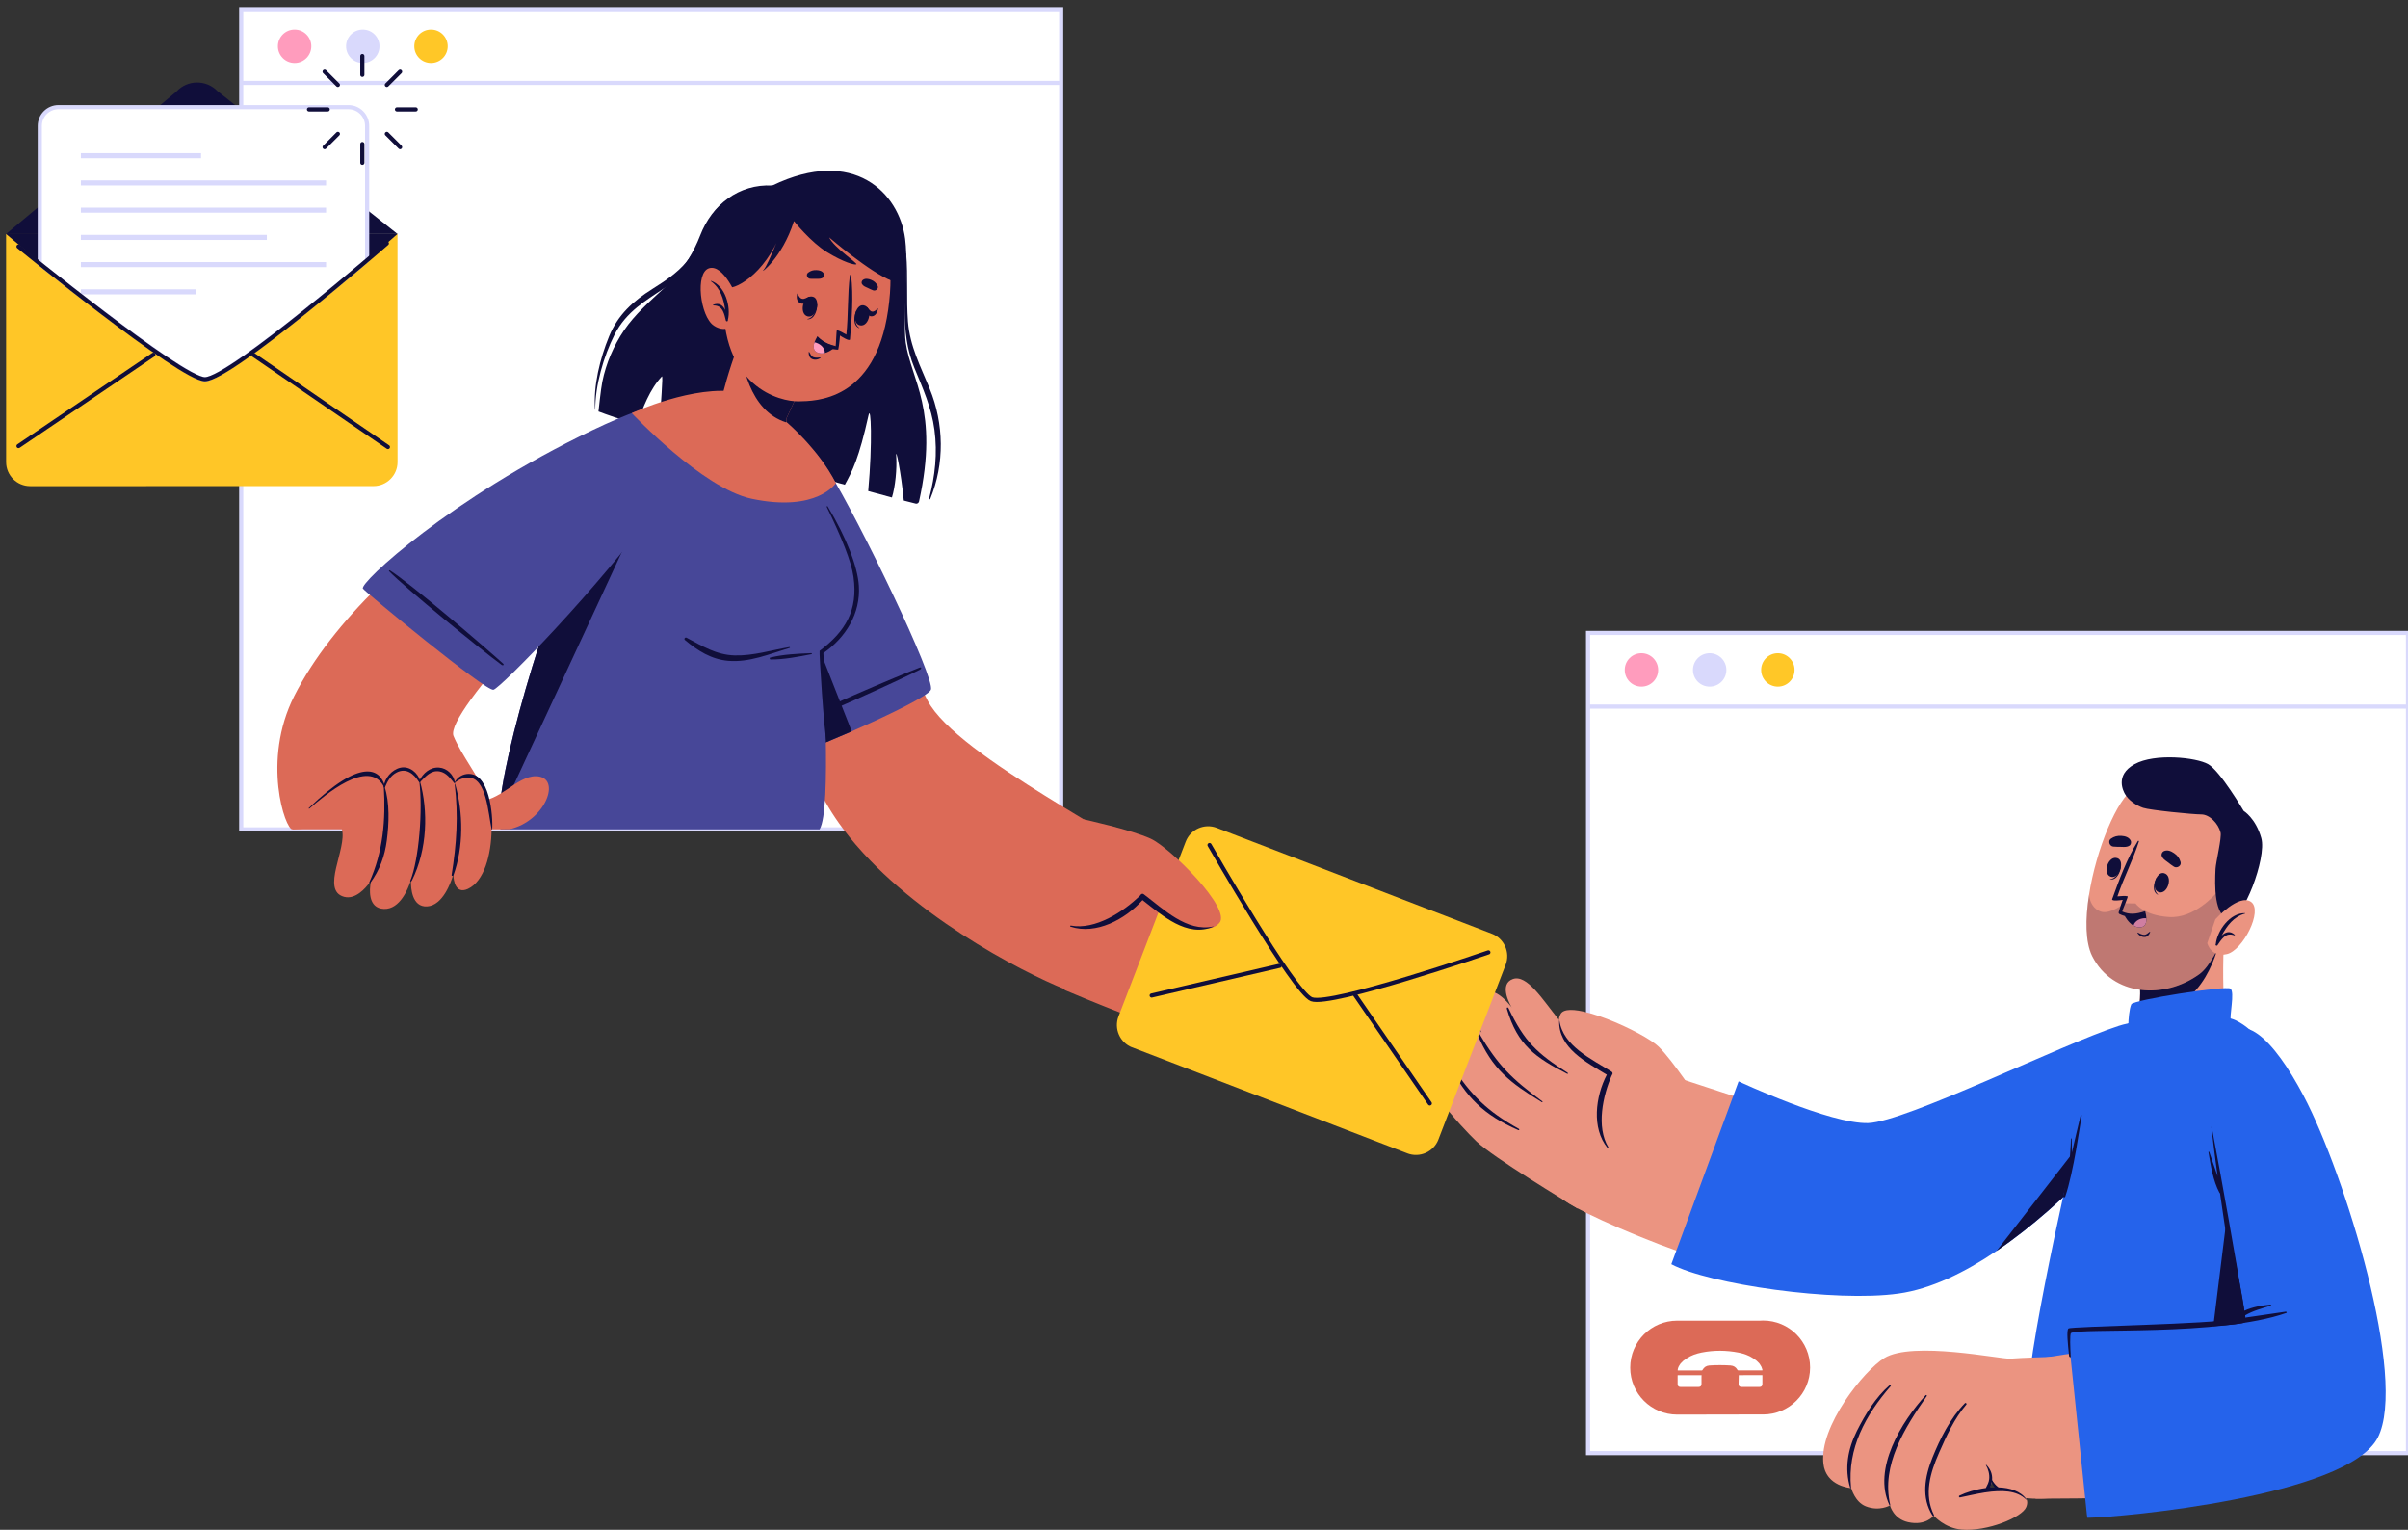 <?xml version="1.0" encoding="utf-8"?>
<!-- Generator: Adobe Illustrator 23.0.5, SVG Export Plug-In . SVG Version: 6.00 Build 0)  -->
<svg version="1.1" xmlns="http://www.w3.org/2000/svg" xmlns:xlink="http://www.w3.org/1999/xlink" x="0px" y="0px"
	 viewBox="0 0 580.99 369" style="enable-background:new 0 0 580.99 369;" xml:space="preserve">
<rect x="0" y="0" width="580.99" height="369" fill="#333333" stroke="none"/>
<style type="text/css">
	.st0{fill:none;stroke:#F7A9A0;stroke-width:0;stroke-linecap:round;stroke-linejoin:round;}
	.st1{fill:#FFFFFF;stroke:#D9D9FC;stroke-miterlimit:10;}
	.st2{fill:#FF9CBD;}
	.st3{fill:#D9D9FC;}
	.st4{fill:#FFC727;}
	.st5{fill:none;stroke:#D9D9FC;stroke-miterlimit:10;}
	.st6{fill:none;}
	.st7{clip-path:url(#SVGID_2_);}
	.st8{fill:#EB9481;}
	.st9{fill:#100E3A;}
	.st10{fill:#2563EB;}
	.st11{fill:#FF9BBC;}
	.st12{opacity:0.2;fill:#100E3A;}
	.st13{fill:#DC6A57;}
	.st14{fill:#FFFFFF;}
	.st15{clip-path:url(#SVGID_4_);}
	.st16{fill:#FFC627;}
	.st17{fill:none;stroke:#100E3A;stroke-linecap:round;stroke-linejoin:round;stroke-miterlimit:10;}
	.st18{fill:#474798;}
</style>
<g id="BACKGROUND">
</g>
<g id="OBJECTS">
	<g id="Capa_4">
	</g>
	<g>
		<g>
			<g>
				<path class="st0" d="M531.23,234.8C531.23,234.81,531.23,234.8,531.23,234.8"/>
			</g>
		</g>
	</g>
	<g>
		<g>
			<rect x="383.16" y="152.67" class="st1" width="197.83" height="197.83"/>
			<g>
				<path class="st2" d="M400.07,161.59c0,2.23-1.8,4.03-4.03,4.03c-2.23,0-4.03-1.8-4.03-4.03c0-2.23,1.8-4.03,4.03-4.03
					C398.26,157.56,400.07,159.37,400.07,161.59z"/>
				<path class="st3" d="M416.53,161.59c0,2.23-1.8,4.03-4.03,4.03c-2.23,0-4.03-1.8-4.03-4.03c0-2.23,1.8-4.03,4.03-4.03
					C414.72,157.56,416.53,159.37,416.53,161.59z"/>
				<path class="st4" d="M432.98,161.59c0,2.23-1.8,4.03-4.03,4.03s-4.03-1.8-4.03-4.03c0-2.23,1.8-4.03,4.03-4.03
					S432.98,159.37,432.98,161.59z"/>
			</g>
			<line class="st5" x1="383.16" y1="170.43" x2="580.99" y2="170.43"/>
		</g>
		<g>
			<g>
				<g>
					<path class="st6" d="M531.23,234.8C531.23,234.81,531.23,234.8,531.23,234.8"/>
				</g>
			</g>
		</g>
		<g>
			<defs>
				<path id="SVGID_1_" d="M580.99,152.66V350.5h-10.14c-11.94,11.79-67.12,16.06-67.12,16.06l-0.94-5.14
					c-4.5,0.06-7.71,0.05-10.16,0.07h-0.16c-1.37,0.04-2.57-0.01-3.65-0.12c0.36,0.55,0.43,1.26,0.07,2.15
					c-0.99,2.5-9.38,5.96-15.59,5.45c-3.87-0.33-6.37-2.97-6.69-3.33c-0.02,0.05-0.08,0.08-0.15,0.08c-0.46,0.49-2.39,2.28-6.1,1.44
					c-3.55-0.8-4.35-4.03-4.35-4.03s0,0.01-0.01,0.01c-0.22,0.11-2.71,1.44-5.83,0.2c-2.63-1.04-3.51-4.38-3.51-4.38
					s-0.02,0-0.05-0.01c-0.03,0.07-0.15,0.07-0.18-0.02c-1.11-0.12-5.9-0.99-6.48-5.82c-0.1-0.83-0.1-1.7,0-2.59h-56.78v-57.74
					c-0.91-0.46-1.74-0.87-2.48-1.27l-0.01,0.02c-0.1-0.06-0.24-0.15-0.39-0.24c-1.35-0.73-2.34-1.33-2.89-1.75
					c-0.02-0.02-0.05-0.04-0.08-0.05c-6.09-3.74-17.85-11.07-21.06-14.14c-4.05-3.86-14.9-15.82-12.26-19.22
					c2.53-3.27,5.81-0.42,6.07-0.18c-0.24-0.38-3.65-5.87-0.79-8.95c2.97-3.18,8.19,2.04,8.19,2.04s-3.46-6.21-0.27-9.18
					c2.92-2.71,6.83,2.2,7.47,3.05c-0.47-0.82-3.02-5.53,0.32-6.75c3.41-1.26,7.3,5.09,11.12,9.81c0.04-0.47,0.18-0.93,0.42-1.38
					c0.7-1.33,3.33-1.2,6.64-0.32v-91.61H580.99z"/>
			</defs>
			<clipPath id="SVGID_2_">
				<use xlink:href="#SVGID_1_"  style="overflow:visible;"/>
			</clipPath>
			<g class="st7">
				<g>
					<path class="st8" d="M518.48,263.28c-6.01,9.74-35.7,45.32-68.2,47.78c-24.68,1.87-69.55-18.38-73.16-21.75
						c-9.88-9.25,3.43-34.71,11.35-33.86c9.88,1.06,47.38,16.75,62.83,16.73c11.8-0.02,39.54-15.61,58.68-23.67
						C521.11,243.82,523.11,255.78,518.48,263.28z"/>
					<g>
						<path class="st8" d="M380.67,291.51c-2.74-1.66-20.37-12.32-24.42-16.18c-4.05-3.86-14.91-15.82-12.26-19.22
							c2.64-3.4,6.1-0.16,6.1-0.16s-3.78-5.78-0.81-8.96c2.97-3.18,8.18,2.04,8.18,2.04s-3.45-6.21-0.26-9.18
							c3.19-2.96,7.55,3.17,7.55,3.17s-3.42-5.53,0.23-6.87c4.4-1.61,9.56,9.31,14.35,13.24c1.09,0.89,23.35,16.51,23.35,16.51
							L380.67,291.51z"/>
						<g>
							<path class="st9" d="M363.99,243.23c3.81,8.02,6.87,10.87,14.25,15.54c0.14,0.09,0.04,0.33-0.12,0.24
								c-7.65-3.92-12-6.94-14.53-15.62C363.47,242.97,363.81,242.85,363.99,243.23z"/>
							<path class="st9" d="M356.79,249.11c4.69,7.98,7.97,11.1,15.35,16.56c0.1,0.08-0.02,0.26-0.13,0.19
								c-7.68-4.75-11.95-7.87-15.59-16.46C356.26,249.02,356.58,248.75,356.79,249.11z"/>
							<path class="st9" d="M350.09,256.94c5.09,7.4,8.55,10.98,16.39,15.36c0.19,0.1,0.05,0.38-0.14,0.3
								c-8.43-3.69-12.78-8.12-16.46-15.48C349.63,256.61,349.77,256.47,350.09,256.94z"/>
						</g>
					</g>
					<g>
						<path class="st8" d="M409.82,265.3c0,0-6.07-9.33-9.63-12.83c-3.57-3.51-21.68-11.69-23.67-7.88
							c-2.57,4.92,6.96,11.7,12.05,14.42c0,0-5.95,11.38-0.17,17.72S409.82,265.3,409.82,265.3z"/>
						<path class="st9" d="M376.25,246.17c0.89,6.18,7.82,9.31,12.57,12.31c0.36,0.23,0.3,0.6,0.08,0.84
							c-2.18,4.94-3.81,12.53-0.85,17.39c0.09,0.14-0.1,0.29-0.21,0.15c-3.88-4.78-2.89-12.38-0.16-17.63
							c-4.92-3-11.72-6.44-11.49-13.06C376.19,246.14,376.25,246.13,376.25,246.17z"/>
					</g>
					<path class="st10" d="M518.48,266.11c-4.55,6.16-19.61,24-36.77,35.63c-7.69,5.21-15.8,9.17-23.59,10.27
						c-15.32,2.18-45.87-2.24-54.87-7.08l16.23-44.1c0,0,22.14,10.36,31.28,10.06c9.14-0.32,46.83-19.07,60.46-23.45
						c5.8-1.87,9.18-0.36,10.63,2.66C523.79,254.17,522.27,261,518.48,266.11z"/>
					<path class="st9" d="M518.48,266.11c-4.55,6.16-19.61,24-36.77,35.63l40.14-51.63C523.79,254.17,522.27,261,518.48,266.11z"/>
				</g>
				<g>
					<g>
						<path class="st10" d="M572.06,339.63c-1.86,1.05-18.47,14.33-38.76,15.05c-1.2,0.04-2.4,0.04-3.59-0.03
							c-1.68-0.07-3.36-0.26-5.02-0.58c-22.84-4.28-32.1-10.23-35.01-13.55c-2.92-3.32,8.91-56.34,11.6-67.04
							c2.69-10.7,10.93-27.15,13.46-27.47c2.52-0.34,19.5-2.38,24.71,0.11c1.17,0.57,2.3,1.33,3.41,2.3
							c8.95,7.74,15.36,27.11,18.05,36.58C564.6,298.08,574.17,338.44,572.06,339.63z"/>
					</g>
					<g>
						<path class="st9" d="M499.3,280.49c0.15-1.94,0.32-3.88,0.37-5.83c0-0.11,0.16-0.11,0.17,0c0.04,1.11,0.06,2.23,0.05,3.35
							c0.7-3,1.39-6,2.12-8.99c0.04-0.16,0.28-0.1,0.25,0.06c-0.36,1.97-1.94,13.67-3.97,19.54c-0.11,0.32-0.57,0.2-0.51-0.13
							C499.09,281.3,498.57,283.63,499.3,280.49z"/>
					</g>
					<path class="st9" d="M572.06,339.63c-1.86,1.05-18.47,14.33-38.76,15.05c-1.2,0.04-2.4,0.04-3.59-0.03l13.15-106.24
						c8.95,7.74,15.36,27.11,18.05,36.58C564.6,298.08,574.17,338.44,572.06,339.63z"/>
				</g>
				<g>
					<g>
						<g>
							<path class="st8" d="M518.73,257.16c4.81,1.58,13.88-5.2,17.73-10.99c0.26-0.4,0-4.85-0.06-10.27
								c-0.02-3.29,0.02-6.95,0.31-10.29c0.06-0.69-2.38,0.37-2.38,0.37l-4.41,0.67l-14.59,2.24c0,0,1.46,7.18,0.92,12.99
								c-0.05,0.49-0.14,0.93-0.26,1.36c-0.01,0.06-0.04,0.14-0.05,0.22C515.29,246.05,514.08,255.63,518.73,257.16z"/>
						</g>
						<path class="st9" d="M515.99,243.26c-0.01,0.06-0.04,0.14-0.05,0.22c0.65,0.15,1.36,0.25,2.14,0.3
							c14.13,0.9,17.43-16.88,17.43-16.88l-5.59-0.24l-14.59,2.24c0,0,1.46,7.18,0.92,12.99
							C516.2,242.39,516.12,242.84,515.99,243.26z"/>
					</g>
					<g>
						<g>
							<path class="st8" d="M537.36,223.53c-1.94,5.24-4.35,9.72-6.69,11.43c-8.37,6.12-20.94,5.46-25.87-4.33
								c-1.67-3.34-1.71-8.87-0.77-14.79v-0.01c1.72-10.94,6.76-23.23,10.88-25.65c9.34-5.48,24.03,0.62,26.22,11.93
								C542,206.62,540.19,215.88,537.36,223.53z"/>
						</g>
						<path class="st0" d="M531.23,234.8C531.23,234.81,531.23,234.8,531.23,234.8"/>
						<g>
							<g>
								<path class="st9" d="M520.37,211.64c0.03-0.05,0.09,0.1,0.07,0.16c-0.52,1.38-0.88,3.05,0.22,3.94
									c0.03,0.03,0.01,0.1-0.04,0.07C519.15,215.07,519.65,212.86,520.37,211.64z"/>
								<path class="st9" d="M522.11,210.61c2.3,0.59,0.95,5.16-1.19,4.61C518.82,214.67,520.18,210.11,522.11,210.61z"/>
							</g>
							<g>
								<path class="st9" d="M511.75,208.87c0.01-0.06-0.13,0.03-0.15,0.09c-0.38,1.43-1.05,3-2.46,3.09
									c-0.04,0-0.06,0.07-0.01,0.08C510.76,212.38,511.63,210.28,511.75,208.87z"/>
								<path class="st9" d="M510.93,207.02c-2.22-0.85-3.76,3.66-1.7,4.44C511.26,212.24,512.79,207.73,510.93,207.02z"/>
							</g>
							<path class="st9" d="M524.53,209.06c-0.57-0.34-1.05-0.75-1.58-1.15c-0.6-0.45-1.13-0.74-1.39-1.48
								c-0.14-0.4,0.13-0.95,0.5-1.12c0.86-0.4,1.74-0.04,2.48,0.47c0.81,0.55,1.29,1.18,1.57,2.12
								C526.39,208.81,525.29,209.51,524.53,209.06z"/>
							<path class="st9" d="M509.85,204.2c0.66,0.08,1.29,0.05,1.95,0.07c0.75,0.02,1.34,0.11,2-0.31c0.35-0.22,0.48-0.83,0.29-1.19
								c-0.43-0.85-1.35-1.1-2.25-1.16c-0.98-0.06-1.75,0.14-2.55,0.7C508.54,202.86,508.98,204.09,509.85,204.2z"/>
							<path class="st9" d="M518.64,224.77c-0.39,0.3-0.8,0.73-1.33,0.72c-0.51-0.02-1.09-0.32-1.53-0.55
								c-0.04-0.02-0.1,0.02-0.07,0.07c0.31,0.61,1.07,1.05,1.77,1.01c0.68-0.04,1.07-0.57,1.3-1.16
								C518.8,224.77,518.7,224.73,518.64,224.77z"/>
							<g>
								<g>
									<path class="st9" d="M517.58,219.98c-1.16,0.99-2.52,1.32-3.85,1.19c-0.6-0.05-1.19-0.21-1.75-0.44
										c-0.11-0.04-0.22-0.08-0.32-0.14c-0.1-0.04-0.19-0.08-0.3-0.14c-0.16-0.07-0.21-0.24-0.19-0.4l0-0.01
										c0.02-0.05,0.03-0.09,0.06-0.14c0,0,0,0,0-0.01l0.04-0.12c0.29-1.1,0.89-2.72,0.89-2.72c-0.46,0.08-2.75,0.39-2.55-0.17
										c1.68-4.62,3.55-9.76,6.2-14.01c0.08-0.14,0.31-0.04,0.25,0.11c-1.44,4.51-3.66,8.73-5.18,13.23
										c0.72-0.05,1.91-0.19,2.48-0.01c0.14,0.09-1.21,3.12-1.3,3.62c0,0-0.01,0.02-0.01,0.05c1.76,0.78,3.3,0.63,5.44-0.06
										C517.61,219.76,517.69,219.89,517.58,219.98z"/>
								</g>
							</g>
							<g>
								<path class="st9" d="M512.64,220.9c0,0,0.78,1.59,2.1,2.36c0.49,0.29,1.04,0.46,1.66,0.42c1.27-0.09,1.51-1.2,1.46-2.19
									c-0.03-0.82-0.27-1.56-0.27-1.56S515.52,221.25,512.64,220.9z"/>
								<path class="st11" d="M514.75,223.26c0.49,0.29,1.04,0.46,1.66,0.42c1.27-0.09,1.51-1.2,1.46-2.19
									C516.54,221.38,515.09,222.02,514.75,223.26z"/>
							</g>
						</g>
						<path class="st12" d="M537.51,218.38l-0.15,5.14c-1.94,5.24-4.35,9.72-6.69,11.43c-8.37,6.12-20.94,5.46-25.87-4.33
							c-1.67-3.34-1.71-8.87-0.77-14.79c0.16,1.52,0.94,3.54,3.07,4.11c2.14,0.55,5.55-2.06,5.55-2.06l2.61,0.04
							c0,0,1.87,2.87,8.05,3.27c6.18,0.42,11.28-5.63,11.28-5.63L537.51,218.38z"/>
						<path class="st9" d="M538.03,221.64c-3.92-0.37-3.67-8.25-3.48-12.08c0.09-1.66,1.54-7.54,1.21-8.79
							c-0.55-2.13-2.64-4.33-4.66-4.33c-2.02,0-12.39-1.03-14.02-1.59c-1.63-0.56-3.53-1.79-4.41-3.39
							c-0.26-0.48-2.53-4.45,2.35-7.14c4.88-2.69,14.85-1.64,17.75,0s8.57,11.27,8.57,11.27s2.91,1.77,4.25,6.56
							C546.95,206.95,541.17,221.93,538.03,221.64z"/>
						<g>
							<path class="st8" d="M534.51,221.74c0,0,5.7-6.3,8.62-4.19c2.92,2.12-1.97,11.67-5.82,12.58c-3.85,0.91-4.76-2.64-4.76-2.64
								L534.51,221.74z"/>
							<path class="st9" d="M541.66,220.26c0.06,0,0.06,0.09,0.01,0.1c-2.71,0.72-4.37,2.94-5.63,5.31c0.89-0.86,2-1.25,3.16-0.18
								c0.06,0.06-0.02,0.15-0.09,0.13c-1.03-0.36-1.81-0.27-2.63,0.49c-0.58,0.54-1.02,1.25-1.47,1.9
								c-0.15,0.22-0.55,0.04-0.43-0.21c0.01-0.02,0.02-0.04,0.03-0.06C534.95,224.43,538.09,220.15,541.66,220.26z"/>
						</g>
					</g>
					<path class="st10" d="M513.53,246.85c0-0.69,0.19-3.51,0.7-4.61c0.5-1.09,22.73-4.54,23.9-3.79c1.17,0.76-0.36,6.98,0.15,7.82
						c0.51,0.84-12.35,13.37-18.42,12.11C513.8,257.13,513.53,246.85,513.53,246.85z"/>
				</g>
				<g>
					<path class="st8" d="M553.41,266.29c8.24,14.92,27.18,72.04,14.28,82.84c-16.02,13.41-65.39,12.17-76.19,12.37
						c-4.71,0.09-6.92-28.99-3.23-32.42c3.69-3.43,52.78-5.59,55.09-8.56c0.95-1.22-8.97-42.99-5.82-60.96
						C540.77,241.1,549.69,259.55,553.41,266.29z"/>
					<g>
						<path class="st10" d="M535.8,252.6c-6.48,15.17,7.51,64.99,5.76,66.36c-1.75,1.37-42.64,2.06-42.64,2.06l4.67,45.08
							c8.26-0.09,62.8-5.16,70.1-19.33c7.3-14.17-7.94-63.53-17.86-82.39C548.61,250.68,540.26,242.16,535.8,252.6z"/>
						<path class="st9" d="M551.49,316.38c-3.29,0.45-6.51,1-9.76,1.43c0.01-0.07,0.02-0.14,0.01-0.22
							c-0.02-0.11-0.04-0.21-0.05-0.32c1.87-1.11,4.17-1.7,6.16-2.33c0.14-0.04,0.12-0.28-0.04-0.27c-1.99,0.2-4.35,0.56-6.31,1.49
							c-2.45-14.8-5.09-29.58-7.87-44.32c-0.01-0.05-0.1-0.04-0.09,0.01c0.46,3.95,0.97,7.89,1.5,11.83
							c-0.63-1.97-1.4-3.93-2.01-5.83c-0.04-0.12-0.21-0.07-0.19,0.05c0.54,3.2,1.11,6.91,2.66,9.8c0.03,0.06,0.08,0.1,0.13,0.12
							c1.37,9.69,2.94,19.35,4.76,28.96c-0.56,0.37-1.05,0.81-1.47,1.33c-4.84,1.31-39.29,1.79-39.86,2.33
							c-0.5,0.47-0.15,3.7,0.16,6.64c0.03,0.25,0.43,0.43,0.41,0.17c-0.13-1.92-0.28-5.5,0.06-5.71c2.17-1.31,35.53,0.88,51.94-4.85
							C551.84,316.64,551.68,316.36,551.49,316.38z"/>
					</g>
					<g>
						<path class="st8" d="M495.85,327.25c0,0-8.65,0.26-10.79,0.46c-2.14,0.2-23.64-4.35-30.45-0.13
							c-4.83,2.99-15.76,16.44-14.67,25.52c0.66,5.47,6.71,5.85,6.71,5.85s0.88,3.34,3.51,4.38c3.27,1.3,5.84-0.21,5.84-0.21
							s0.8,3.23,4.36,4.03c4.3,0.97,6.2-1.57,6.2-1.57s2.57,3.02,6.73,3.37c6.2,0.51,14.6-2.95,15.59-5.44
							c1.62-4.08-5.48-4.25-10.35-3.81c0,0,1.76-0.13,2.11-2.58c0,0,2.77,6.48,17.72,3.69L495.85,327.25z"/>
						<g>
							<path class="st9" d="M474.09,338.46c-3.51,3.57-6,8.54-7.85,13.15c-1.83,4.56-2.76,9.64,0.06,14
								c0.12,0.18,0.42,0.05,0.32-0.16c-2.48-4.99-0.9-10.19,1.21-15c1.82-4.14,3.66-8.22,6.61-11.68
								C474.61,338.57,474.27,338.27,474.09,338.46z"/>
							<path class="st9" d="M464.62,336.53c-5.77,6.29-12.91,17.8-8.73,26.55c0.05,0.1,0.21,0.04,0.18-0.07
								c-2.27-9.64,3.58-18.71,8.81-26.27C464.99,336.59,464.75,336.39,464.62,336.53z"/>
							<path class="st9" d="M455.92,334.11c-3.38,2.93-5.93,7.12-7.92,11.08c-2.15,4.3-3.02,9.05-1.58,13.72
								c0.04,0.12,0.2,0.09,0.19-0.04c-0.92-9.49,3.48-17.53,9.57-24.53C456.33,334.19,456.07,333.98,455.92,334.11z"/>
							<path class="st9" d="M482.19,358.77c-0.23-0.19-0.48-0.37-0.68-0.58c-0.33-0.35-0.67-0.77-0.88-1.23
								c0-0.05,0.02-0.1,0.02-0.14c0.06-1.41-0.46-2.51-1.41-3.5c-0.04-0.04-0.12,0-0.09,0.06c0.58,0.99,0.91,2.24,0.79,3.39
								c-0.09,0.84-0.47,1.47-0.81,2.15c-2.43,0.32-4.76,1.04-6.37,1.84c-0.23,0.12-0.11,0.48,0.15,0.43
								c1.66-0.33,3.82-0.86,6.05-1.21c0.05,0.01,0.1,0.02,0.15-0.01c0.01,0,0.01-0.01,0.02-0.01c3.65-0.54,7.5-0.54,9.75,1.78
								c0.04,0.04,0.1-0.01,0.07-0.06C487.53,359.66,484.96,358.86,482.19,358.77z M480.55,357.47c0.09,0.31,0.22,0.61,0.44,0.92
								c0.08,0.12,0.18,0.25,0.29,0.38c-0.38,0.01-0.75,0.02-1.13,0.05C480.36,358.39,480.48,357.92,480.55,357.47z"/>
						</g>
					</g>
				</g>
			</g>
		</g>
		<g>
			<path class="st13" d="M436.73,329.85c0,6.27-5.07,11.33-11.33,11.33c-0.2,0-0.39,0-0.58-0.01c0,0-19.84,0.04-20.16,0.04
				c-6.26,0-11.33-5.07-11.33-11.33s5.07-11.33,11.33-11.33h19.97c0.26-0.01,0.51-0.03,0.77-0.03
				C431.65,318.52,436.73,323.59,436.73,329.85z"/>
			<g>
				<g id="IaQ7Yo_1_">
					<g>
						<g>
							<path class="st14" d="M404.78,330.54c0.01-0.44,0.17-0.82,0.39-1.18c0.1-0.16,0.21-0.31,0.31-0.47l0.68-0.68
								c0.26-0.19,0.52-0.39,0.8-0.57c1.09-0.73,2.31-1.14,3.59-1.4c2.97-0.59,5.95-0.57,8.92,0.01c1.26,0.25,2.46,0.66,3.54,1.38
								c0.28,0.19,0.55,0.39,0.82,0.59l0.66,0.66c0.16,0.26,0.35,0.51,0.49,0.79c0.12,0.26,0.18,0.55,0.28,0.85
								c-0.1,0.01-0.15,0.02-0.2,0.02c-1.88,0-3.76,0-5.63,0.01c-0.11,0-0.17-0.04-0.23-0.13c-0.36-0.65-0.91-1.01-1.67-1.06
								c-1.7-0.11-3.4-0.11-5.09,0c-0.75,0.05-1.3,0.42-1.66,1.07c-0.04,0.08-0.08,0.13-0.19,0.13c-1.91,0-3.81,0-5.72,0
								C404.85,330.55,404.82,330.55,404.78,330.54z"/>
							<path class="st14" d="M404.77,333.84c0-0.66,0-1.32,0-1.99c0-0.05,0-0.1,0.01-0.14c1.93,0,3.84,0,5.77-0.01
								c-0.01,0.13-0.02,0.28-0.02,0.42c0,0.56,0,1.13,0,1.69c0,0.49-0.24,0.73-0.73,0.73c-1.43,0-2.87,0-4.3,0
								C405.02,334.56,404.77,334.32,404.77,333.84z"/>
							<path class="st14" d="M419.47,333.87c0.01-0.72,0.04-1.45,0.05-2.17c1.85,0,3.77-0.01,5.69-0.01c0,0.03,0.01,0.08,0.01,0.12
								c0,0.67,0,1.35,0,2.02c0,0.46-0.25,0.71-0.7,0.71c-1.45,0-2.9,0-4.35,0C419.73,334.54,419.47,334.3,419.47,333.87z"/>
						</g>
					</g>
				</g>
			</g>
		</g>
	</g>
	<g>
		<g>
			<rect x="58.2" y="2.22" class="st1" width="197.83" height="197.83"/>
		</g>
		<g>
			<path class="st2" d="M75.11,11.15c0,2.23-1.8,4.03-4.03,4.03c-2.23,0-4.03-1.8-4.03-4.03c0-2.23,1.8-4.03,4.03-4.03
				C73.3,7.12,75.11,8.92,75.11,11.15z"/>
			<path class="st3" d="M91.56,11.15c0,2.23-1.8,4.03-4.03,4.03c-2.23,0-4.03-1.8-4.03-4.03c0-2.23,1.8-4.03,4.03-4.03
				C89.76,7.12,91.56,8.92,91.56,11.15z"/>
			<path class="st4" d="M108.02,11.15c0,2.23-1.8,4.03-4.03,4.03s-4.03-1.8-4.03-4.03c0-2.23,1.8-4.03,4.03-4.03
				S108.02,8.92,108.02,11.15z"/>
		</g>
		<line class="st5" x1="58.2" y1="19.99" x2="256.02" y2="19.99"/>
	</g>
	<g>
		<defs>
			<path id="SVGID_3_" d="M365.35,227.31l-20.38,52.96l-77.19-29.71l2.44-6.33c-6.1-2.38-11.83-4.78-13.38-5.44l0.04-0.19
				c-10.15-4.09-38.23-18.4-53.37-38.56h-84.77c0,0.07-0.11,0.09-0.12,0.01v-0.01h-0.01c-0.08,6.12-1.78,12.52-5.69,14.35
				c-3.07,1.43-3.47-2.13-3.53-3.23c-0.03,0.05-0.07,0.08-0.12,0.09c-0.48,1.56-2.42,7.13-6.2,7.38c-3.7,0.24-3.94-4.5-3.92-6.03
				c-0.05,0.03-0.09,0.03-0.12,0.03c-0.53,1.6-2.49,6.73-6.37,6.61c-4.02-0.13-3.49-4.91-3.22-6.42c-0.03,0.04-0.07,0.09-0.09,0.13
				c-0.05,0.08-0.18,0.07-0.23,0.01c-0.93,1.27-3.36,4.08-6.08,3.36c-5.76-1.53,0.75-11.64-0.55-16.29H58.17V2.22H256v192.09
				c1.86,1.13,3.69,2.25,5.46,3.31c0,0,11.41,2.49,16.19,4.68c1.52,0.7,4.05,2.67,6.7,5.14l3.8-9.85L365.35,227.31z"/>
		</defs>
		<clipPath id="SVGID_4_">
			<use xlink:href="#SVGID_3_"  style="overflow:visible;"/>
		</clipPath>
		<g class="st15">
			<g>
				<path class="st9" d="M221.74,120.97c-0.08,0.32-0.4,0.58-0.77,0.51c-0.82-0.2-1.8-0.46-2.91-0.74
					c-0.69-7.11-1.97-12.98-1.83-10.8c0.21,3.16-0.22,7.46-1.03,10.06c-1.28-0.34-4.23-1.14-5.72-1.55
					c1.06-11.78,0.65-20.9,0.08-18.31c-2.31,10.44-3.93,13.52-5.72,16.78c-13.78-3.77-31.8-8.9-44.77-12.87
					c0.32-6.6,0.98-13.63,0.62-13.24c-2.79,2.89-4.75,7.75-5.94,11.6c-4.12-1.29-7.39-2.4-9.35-3.16c0,0,0.57-5.45,0.93-7.19
					c0.9-4.43,2.72-8.68,5.26-12.42c2.64-3.85,6.12-6.88,9.52-10.04c0.03-0.03,0.05-0.05,0.08-0.07c0-0.01,0.01-0.01,0.03-0.03
					c2.33-2.19,4.23-4.4,5.8-6.88c0.01-0.01,0.03-0.03,0.04-0.05c1.1-1.76,2.05-3.65,2.88-5.79c2.84-7.36,9.29-12.45,17.4-12.03
					c19.65-9.49,30.62,1.8,32.05,12.87c0.13,1.08,0.22,2.29,0.26,3.59v0.04c0.16,4.83-0.22,10.92-0.31,15.68
					c-0.01,0.01,0,0.03,0,0.03c-0.01,0.01-0.01,0.03,0,0.05v0.01c-0.03,2.27,0,4.23,0.19,5.6
					C219.79,91.67,226.66,98.78,221.74,120.97z"/>
				<path class="st9" d="M182.46,45.8c-5.66,0.85-9.74,3.42-12.14,8.69c-1.4,3.07-2.56,6.13-4.76,8.75
					c-2.28,2.7-5.18,4.58-8.13,6.44c-4.7,2.96-8.34,6.23-10.48,11.47c-2.18,5.32-3.82,11.89-3.38,17.65c0,0.03,0.05,0.03,0.05,0
					c-0.05-5.71,2.04-12.92,4.64-18.05c2.85-5.64,7.56-8.25,12.58-11.62c3.99-2.68,7.03-6.07,9.02-10.48
					c1.18-2.61,1.97-5.46,3.9-7.65c2.3-2.62,5.64-3.68,8.9-4.53C183.08,46.35,182.89,45.73,182.46,45.8z"/>
				<path class="st9" d="M224.3,93.74c-2.21-5.4-4.76-10.21-5.23-16.18c-0.42-5.44,0.03-10.9-0.43-16.34c-0.01-0.09-0.14-0.1-0.14,0
					c0.37,9.52-1.63,18.37,2.1,27.47c2.03,4.95,4.15,9.61,4.86,14.99c0.75,5.65,0.17,11.11-1.3,16.59
					c-0.05,0.19,0.21,0.26,0.28,0.09C227.94,111.84,227.78,102.22,224.3,93.74z"/>
			</g>
			<g>
				<path class="st13" d="M187.34,107.83c-5.73,9.91-2.58,51.08,9.08,79.93c12.18,30.14,59.01,51.1,63.85,52.02
					c13.29,2.53,26.03-23.22,20.68-29.12c-6.67-7.36-49.95-27.98-57.13-41.66c-1.83-3.49-11.95-24.36-19.04-44.08
					C200.7,113.56,191.37,100.85,187.34,107.83z"/>
				<g>
					<path class="st13" d="M256.83,238.81c3.1,1.3,23.06,9.66,28.84,10.71c5.78,1.05,22.65,2.86,23.9-1.48
						c1.25-4.35-3.64-5.27-3.64-5.27s7.24-0.36,8.11-4.85c0.86-4.49-6.8-5.68-6.8-5.68s7.41-0.91,7.95-5.46
						c0.54-4.54-7.36-4.45-7.36-4.45s6.81-0.52,5.68-4.45c-1.36-4.73-13.81-2.35-20.11-3.99c-1.43-0.37-28.45-9.6-28.45-9.6
						L256.83,238.81z"/>
					<g>
						<path class="st9" d="M308.13,223.09c-9.16,1.73-13.47,0.9-22.01-2.48c-0.17-0.07-0.3,0.17-0.13,0.25
							c8.06,4.07,13.31,5.89,22.25,2.67C308.67,223.37,308.57,223.01,308.13,223.09z"/>
						<path class="st9" d="M307.59,232.84c-9.67,0.96-14.35,0.1-23.55-2.78c-0.13-0.04-0.21,0.18-0.08,0.23
							c8.79,3.58,14.07,5.28,23.61,3.05C307.99,233.23,308.03,232.8,307.59,232.84z"/>
						<path class="st9" d="M305.1,243.36c-9.43,0.26-14.61-0.46-23.18-4.41c-0.2-0.09-0.36,0.19-0.16,0.31
							c8.35,4.87,14.8,5.82,23.32,4.39C305.65,243.55,305.69,243.35,305.1,243.36z"/>
					</g>
				</g>
				<g>
					<path class="st16" d="M339.55,278.19l-66.35-25.53c-2.99-1.15-4.49-4.51-3.33-7.51l16.21-42.13c1.15-2.99,4.51-4.49,7.51-3.33
						l66.35,25.53c2.99,1.15,4.49,4.51,3.33,7.51l-16.21,42.13C345.9,277.84,342.54,279.34,339.55,278.19z"/>
					<g>
						<path class="st17" d="M291.83,203.83c0,0,20.32,35.59,24.62,37.19c4.73,1.75,42.66-11.3,42.66-11.3"/>
						<line class="st17" x1="277.87" y1="240.12" x2="308.77" y2="232.95"/>
						<line class="st17" x1="344.98" y1="266.15" x2="326.99" y2="240.02"/>
					</g>
				</g>
				<g>
					<path class="st13" d="M261.47,197.63c0,0,11.42,2.48,16.19,4.68c4.77,2.2,19.55,16.94,16.55,20.31
						c-3.88,4.35-14.08-2.47-18.65-6.47c0,0-8.96,10.08-17.34,6.77C249.84,219.6,261.47,197.63,261.47,197.63z"/>
					<path class="st9" d="M292.75,223.47c-6.4,1.42-12.05-4.21-16.77-7.76c-0.36-0.27-0.7-0.08-0.85,0.24
						c-4.04,3.98-10.89,8.41-16.77,7.31c-0.17-0.03-0.24,0.21-0.07,0.26c6.14,2.03,13.23-1.77,17.37-6.41
						c4.78,3.71,10.69,9.11,17.1,6.42C292.81,223.52,292.8,223.46,292.75,223.47z"/>
				</g>
				<g>
					<path class="st18" d="M224.6,166.37c-0.59,1.43-9.62,5.84-18.21,9.64c-0.3,0.13-0.6,0.26-0.89,0.4
						c-7.34,3.21-14.12,5.87-14.72,5.67c-0.92-0.32-4.99-20.88-6.8-40.72c-0.69-7.7-1.05-15.27-0.75-21.53
						c0.02-0.49,0.05-0.96,0.08-1.43c1.18-17.83,9.23-16.7,16.64-4.75C207.35,125.59,225.73,163.68,224.6,166.37z"/>
					<path class="st9" d="M221.9,161.02c-5.09,1.97-26.18,10.86-31.14,13.89c-0.13,0.08-0.05,0.31,0.11,0.26
						c5.19-1.58,25.91-10.99,31.11-13.66C222.39,161.3,222.34,160.85,221.9,161.02z"/>
				</g>
				<path class="st9" d="M205.5,176.41c-7.34,3.21-14.12,5.87-14.72,5.67c-0.92-0.32-4.99-20.88-6.8-40.72
					c-0.69-7.7-1.05-15.27-0.75-21.53L205.5,176.41z"/>
			</g>
			<g>
				<g>
					<path class="st18" d="M207.2,143.08c-0.64,9.03-8.82,14.4-8.82,14.4s0.63,9.82,0.85,20.08v0.01c0.2,9.91,0.01,20.21-1.5,22.48
						h-76.97c-0.24-0.75-0.35-1.8-0.33-3.12l0.01-0.01c-0.01-0.02-0.01-0.04,0-0.06c0.01-0.7,0.05-1.49,0.13-2.34
						c0.03-0.36,0.07-0.73,0.12-1.12v-0.05c2-17.52,15.19-58.99,23.53-72.93c0.55-0.92,1.1-1.79,1.67-2.61
						c2.23-3.25,4.86-6.67,7.72-9.86c3.89-4.32,8.23-8.19,12.67-10.54c0.01,0.01,0.01,0.01,0.02,0c0.13-0.07,0.25-0.12,0.38-0.19
						c0.01-0.01,0.03-0.02,0.04-0.03l-0.01,0.02c6.45-3.27,13.1-3.3,18.87,3.15c2.83,3.16,8.9,12.46,13.89,21.84
						C203.91,130.52,207.49,138.89,207.2,143.08z"/>
					<path class="st9" d="M165.65,153.82c3.76,2,7.2,4.16,11.61,4.27c4.45,0.12,8.85-1.27,13.2-2.01c0.13-0.02,0.19,0.16,0.06,0.2
						c-4.82,1.44-9.71,3.56-14.85,3.11c-4.03-0.35-7.39-2.46-10.42-5.02C164.94,154.11,165.31,153.64,165.65,153.82z"/>
					<path class="st9" d="M185.87,158.6c3.16-0.78,6.65-0.92,9.89-1.06c0.14-0.01,0.18,0.22,0.04,0.25
						c-3.19,0.62-6.61,1.3-9.85,1.28C185.68,159.07,185.6,158.66,185.87,158.6z"/>
					<path class="st9" d="M197.75,157c6.15-4.65,9.34-9.71,8.17-17.89c-0.53-3.7-2.86-9.46-6.44-16.83
						c-0.07-0.15,0.13-0.27,0.22-0.13c4.57,7.6,7.22,14.55,7.52,19.1c0.45,6.77-3.2,12.55-8.56,16.28
						c0.13,2.09,1.12,19.09,1.06,21.18c-0.01,0.24-0.21,0.31-0.28,0.07C198.84,176.7,197.59,157.12,197.75,157z"/>
				</g>
				<path class="st9" d="M166.72,97.19l-46.28,99.73l-0.01,0.01c0-0.02,0-0.05,0.01-0.07c0.09-1.03,0.17-2.19,0.25-3.46v-0.05
					c2-17.52,15.19-58.99,23.53-72.93c0.55-0.92,1.1-1.79,1.67-2.61c2.23-3.25,4.86-6.67,7.72-9.86c3.89-4.32,8.23-8.19,12.67-10.54
					c0.01,0.01,0.01,0.01,0.02,0C166.47,97.39,166.61,97.31,166.72,97.19z"/>
			</g>
			<g>
				<path class="st13" d="M163.61,97.89c-15.22,0.66-74.07,33.31-92.62,69.99c-7.91,15.64-2.14,32.24-0.45,32.17
					c4.45-0.18,48.06-4.07,46.59-8.42c-1.31-3.87-5.82-9.5-7.71-14.11c-2.25-5.51,32.32-41.16,40.73-48.23
					C158.56,122.23,175.4,97.38,163.61,97.89z"/>
				<g>
					<path class="st13" d="M87.74,186.83c3.41-0.45,4.76,2.61,4.76,2.61s1.73-3.85,5.24-3.84c1.8,0.01,3.38,2.89,3.38,2.89
						s1.52-3.03,4.64-2.82c2.48,0.16,3.69,3.03,3.69,3.03s2.81-2.22,5.29-1.25c5.03,1.98,5.9,23.33-1.83,26.95
						c-3.6,1.69-3.53-3.54-3.53-3.54s-1.92,7.49-6.31,7.79c-4.4,0.29-3.9-6.49-3.9-6.49s-1.92,7.24-6.51,7.09
						c-4.78-0.16-3.12-6.86-3.12-6.86s-3.02,4.88-6.51,3.96c-5.76-1.53,0.76-11.63-0.55-16.28H70.53
						C70.53,200.05,79.23,187.94,87.74,186.83z"/>
					<path class="st13" d="M115.36,192.99c4.81,0.79,9.26-5.85,13.97-5.76c6.37,0.13,2.32,10.89-6.46,12.79l-7.49,0.02
						L115.36,192.99z"/>
					<g>
						<path class="st9" d="M109.7,189.12c-0.01-0.07,0.09-0.1,0.11-0.03c2,6.95,2.06,15.21-0.41,22.05
							c-0.08,0.22-0.48,0.19-0.44-0.07C110.17,203.53,110.63,196.74,109.7,189.12z"/>
						<path class="st9" d="M101.16,188.39c-0.01-0.08,0.13-0.1,0.15-0.01c2.02,7.18,1.84,16.47-1.94,24.03
							c-0.13,0.26-0.51,0.36-0.38,0.05C101.12,207.24,102.03,195.24,101.16,188.39z"/>
						<path class="st9" d="M89.09,212.84c3.35-7.38,3.99-15.1,3.51-23.11c-0.01-0.1,0.14-0.1,0.17-0.02c1.3,3.86,1.08,9,0.56,12.98
							c-0.49,3.82-1.71,7.16-3.98,10.26C89.26,213.08,89.02,213,89.09,212.84z"/>
					</g>
					<g>
						<path class="st9" d="M74.51,194.9c-0.08,0.08,0.04,0.2,0.13,0.13c3.63-3.14,14.27-12.28,17.97-5.3
							c0.13,0.24,0.37,0.35,0.29,0.03C91.74,185.37,87.17,182.71,74.51,194.9z"/>
						<path class="st9" d="M96.63,185.17c-2.09,0.47-3.87,2.54-4.06,4.66c-0.01,0.16,0.24,0.23,0.3,0.08
							c0.64-1.5,1.34-2.81,2.85-3.59c2.31-1.19,4.15,0.36,5.35,2.27c0.11,0.17,0.39,0.06,0.34-0.14
							C100.86,186.41,98.78,184.69,96.63,185.17z"/>
						<path class="st9" d="M105.98,185.15c-2.19-0.19-3.94,1.38-4.82,3.17c-0.16,0.32,0.19,0.32,0.22,0.3
							c1.32-1.33,2.63-2.94,4.72-2.54c1.59,0.31,2.51,1.61,3.46,2.77c0.09,0.11,0.23-0.01,0.21-0.12
							C109.43,186.85,107.9,185.31,105.98,185.15z"/>
						<path class="st9" d="M116.48,189.06c-1.25-3.2-5.39-3.1-6.85-0.25c-0.02,0.04,0.03,0.08,0.07,0.05
							c1.45-1.38,4.66-2.22,6.74,0.29C116.54,189.29,116.53,189.21,116.48,189.06z"/>
						<path class="st9" d="M112.63,186.96c-0.07,0.02,0.17,0.58,0.24,0.58c4.56-0.07,4.89,8.67,5.76,12.52
							c0.02,0.07,0.12,0.05,0.12-0.02C118.99,196.97,118.12,185.69,112.63,186.96z"/>
					</g>
				</g>
				<g>
					<path class="st18" d="M87.56,141.97c0.56,0.84,29.7,24.9,31.51,24.4c1.81-0.5,25.53-24.73,39.66-44.42
						c14.13-19.68,18.34-34.49-15.82-18.17S86.66,140.62,87.56,141.97z"/>
					<path class="st9" d="M121.38,160.06c-4.04-3.67-22.39-19.4-27.32-22.49c-0.13-0.08-0.3,0.09-0.18,0.21
						c3.74,3.93,22.38,19.11,27.11,22.56C121.35,160.62,121.72,160.37,121.38,160.06z"/>
				</g>
			</g>
			<path class="st13" d="M189.7,101.74c0,0,7.72,6.47,11.98,14.79c0,0-4.51,7.1-20.31,3.78c-11.88-2.49-28.95-20.67-28.95-20.67
				s15.25-6.97,25.71-5.02C183.27,95.59,189.7,101.74,189.7,101.74z"/>
			<g>
				<g>
					<path class="st13" d="M185.09,112.22c3.21,0.17,4.31-7.49,4.61-10.34c0.06-0.65,0.09-1.05,0.09-1.05l0.11-0.23l0.32-0.7
						l5.33-11.45l-12.27-12.29l-1.79-1.67c0,0-1.39,3.59-3.02,7.91c-0.09,0.22-0.18,0.45-0.26,0.67c-0.24,0.6-0.47,1.22-0.7,1.85
						c-0.18,0.46-0.35,0.93-0.51,1.43c-0.18,0.5-0.34,1-0.51,1.5c-1.64,4.97-2.91,10.2-2.91,10.85
						C173.59,100.21,178.34,111.87,185.09,112.22z"/>
					<path class="st9" d="M189.7,101.88c0.06-0.65,0.09-1.05,0.09-1.05l0.11-0.23l0.32-0.7l5.33-11.45l-12.27-12.29l-1.79-1.67
						c0,0-1.39,3.59-3.02,7.91C178.85,87.34,180.72,99.09,189.7,101.88z"/>
				</g>
				<g>
					<path class="st13" d="M214.29,74.75c-3.17,22.15-17.71,21.97-21.57,22.06c-4.38,0.1-19.01-3.31-18.15-25.66
						c0.87-22.36,12.17-27.88,22.15-26.98C206.72,45.08,217.46,52.6,214.29,74.75z"/>
					<g>
						<path class="st9" d="M210.69,70.04c-0.5-0.17-0.93-0.41-1.41-0.63c-0.54-0.25-0.99-0.39-1.32-0.92
							c-0.17-0.28-0.05-0.76,0.21-0.95c0.6-0.45,1.34-0.31,2-0.04c0.72,0.29,1.19,0.71,1.56,1.39
							C212.09,69.54,211.35,70.26,210.69,70.04z"/>
						<path class="st9" d="M195.45,67.24c0.53,0.05,1.02,0.01,1.55,0.01c0.59,0,1.07,0.05,1.58-0.29c0.27-0.19,0.36-0.67,0.2-0.95
							c-0.36-0.66-1.09-0.84-1.8-0.86c-0.77-0.03-1.38,0.15-2,0.62C194.38,66.22,194.76,67.17,195.45,67.24z"/>
						<g>
							<g>
								<path class="st9" d="M197.18,73.39c0-0.06-0.13,0.05-0.14,0.11c-0.24,1.5-0.76,3.19-2.21,3.43c-0.04,0.01-0.05,0.08,0,0.09
									C196.52,77.09,197.19,74.85,197.18,73.39z"/>
								<path class="st9" d="M196.14,71.57c-2.37-0.64-3.48,4.15-1.29,4.74C197.02,76.9,198.13,72.11,196.14,71.57z"/>
							</g>
							<path class="st9" d="M195.14,71.6c-0.48,0.17-1,0.56-1.52,0.49c-0.6-0.08-0.92-0.68-1.19-1.25
								c-0.03-0.06-0.08-0.03-0.09,0.04c-0.23,0.92-0.09,1.94,0.86,2.3c0.87,0.33,1.7-0.33,2.14-1.2
								C195.43,71.82,195.34,71.53,195.14,71.6z"/>
						</g>
						<g>
							<g>
								<path class="st9" d="M206.63,74.87c0.03-0.05,0.1,0.1,0.08,0.16c-0.4,1.47-0.62,3.22,0.61,4.03
									c0.04,0.03,0.02,0.1-0.03,0.08C205.71,78.52,206.02,76.19,206.63,74.87z"/>
								<path class="st9" d="M208.33,73.64c2.43,0.39,1.47,5.21-0.78,4.85C205.33,78.13,206.29,73.31,208.33,73.64z"/>
							</g>
							<path class="st9" d="M209.27,74.15c0.33,0.33,0.61,0.87,1.06,0.99c0.52,0.14,1.01-0.3,1.45-0.74c0.05-0.04,0.08,0,0.06,0.07
								c-0.16,0.93-0.65,1.83-1.57,1.83c-0.84,0-1.28-0.91-1.31-1.87C208.95,74.25,209.14,74.02,209.27,74.15z"/>
						</g>
						<path class="st9" d="M195.27,84.94c0.25,0.44,0.47,1.01,0.99,1.21c0.5,0.19,1.16,0.12,1.68,0.07
							c0.05-0.01,0.08,0.06,0.04,0.09c-0.54,0.46-1.44,0.58-2.08,0.27c-0.63-0.3-0.8-0.97-0.79-1.62
							C195.11,84.88,195.23,84.88,195.27,84.94z"/>
						<g>
							<path class="st9" d="M202.67,80.93c0,0-0.18,2.29-0.41,3.34c-0.02,0.1-0.29,0.09-0.65,0.03c-0.02,0-0.03,0.01-0.04-0.01
								c-1.91-0.12-3.64-1.17-4.43-2.92c-0.05-0.12,0.11-0.2,0.19-0.11c1.16,1.32,2.63,1.91,4.26,2.3c0.14-0.27,0.18-3.93,0.35-3.91
								c0.58,0.08,1.63,0.71,2.26,1.06c0.51-4.76,0.26-9.56,0.85-14.29c0.02-0.17,0.27-0.17,0.29-0.01
								c0.62,5.01,0.15,10.5-0.26,15.43C205.04,82.46,203.05,81.2,202.67,80.93z"/>
						</g>
						<g>
							<path class="st9" d="M201.71,83.47c0,0-1.19,1.31-2.68,1.67c-0.55,0.14-1.13,0.15-1.71-0.07c-1.19-0.45-1.11-1.58-0.79-2.52
								c0.26-0.77,0.7-1.42,0.7-1.42S198.85,83,201.71,83.47z"/>
							<path class="st11" d="M199.02,85.15c-0.55,0.14-1.13,0.15-1.71-0.07c-1.19-0.45-1.11-1.58-0.79-2.52
								C197.83,82.83,199.04,83.86,199.02,85.15z"/>
						</g>
					</g>
					<path class="st9" d="M175.45,69.38c2.39,0.52,10.34-4.22,13.73-15.52c0,0-3.75,9.94-4.93,11.21
						c-1.19,1.28,4.45-2.67,7.31-11.75c0,0,4.04,5.09,8.02,7.52c3.98,2.43,6.64,3.14,7.04,2.91c0.4-0.23-5.4-4.02-6.56-6.49
						c0,0,9.99,8.59,15.18,10.49c0.6,0.22,4.89-12.19-1.8-19.85c-6.69-7.66-21.3-5.55-25.74-3.16c0,0-4.26-0.57-10.43,4.23
						C171.1,53.79,172.88,68.82,175.45,69.38z"/>
					<g>
						<g>
							<path class="st13" d="M177.77,71.62c0,0-3.17-7.91-6.65-6.93c-3.48,0.98-2.2,11.67,1.11,13.86c3.31,2.19,5.4-0.83,5.4-0.83
								L177.77,71.62z"/>
							<path class="st9" d="M171.56,67.75c-0.06-0.02-0.09,0.06-0.04,0.09c2.3,1.62,3.09,4.29,3.46,6.95
								c-0.54-1.12-1.45-1.87-2.91-1.27c-0.08,0.03-0.04,0.15,0.04,0.15c1.09,0.02,1.8,0.37,2.31,1.37c0.36,0.71,0.53,1.53,0.72,2.3
								c0.07,0.25,0.5,0.23,0.48-0.05c0-0.02-0.01-0.04-0.01-0.06C176.43,74,174.96,68.88,171.56,67.75z"/>
						</g>
					</g>
				</g>
			</g>
		</g>
	</g>
	<g>
		<g>
			<path class="st16" d="M95.92,111.44c0,3.2-2.6,5.81-5.81,5.81l-59.92,0.01H7.29c-3.21,0-5.81-2.6-5.81-5.81l-0.01-55l94.44-0.02
				v12.59L95.92,111.44z"/>
			<path class="st9" d="M1.47,56.44h94.44L52.47,21.97c-2.73-2.82-7.27-2.76-9.92,0.13L1.47,56.44z"/>
			<path class="st9" d="M1.47,56.44c0,0,41.13,35.03,47.98,35.03s46.46-35.04,46.46-35.04L1.47,56.44z"/>
			<g>
				<path class="st1" d="M9.6,63.59V30.36c0-2.5,2.02-4.52,4.52-4.52h69.94c2.5,0,4.52,2.02,4.52,4.52v32.4
					c0,0-33.77,28.71-39.13,28.71C44.54,91.48,9.6,63.59,9.6,63.59z"/>
				<g>
					<rect x="19.51" y="36.94" class="st3" width="29" height="1.22"/>
					<rect x="19.51" y="43.51" class="st3" width="59.16" height="1.22"/>
					<rect x="19.51" y="50.08" class="st3" width="59.16" height="1.22"/>
					<rect x="19.51" y="56.65" class="st3" width="44.87" height="1.22"/>
					<rect x="19.51" y="63.21" class="st3" width="59.16" height="1.22"/>
					<rect x="19.51" y="69.78" class="st3" width="27.79" height="1.22"/>
				</g>
			</g>
			<g>
				<path class="st17" d="M4.47,59.46c0,0,39.32,32.09,44.98,32.02c6.24-0.07,43.88-32.78,43.88-32.78"/>
				<line class="st17" x1="4.47" y1="107.59" x2="36.99" y2="85.56"/>
				<line class="st17" x1="93.59" y1="107.82" x2="61.19" y2="85.63"/>
			</g>
		</g>
		<g>
			<line class="st17" x1="87.42" y1="18.03" x2="87.42" y2="13.51"/>
			<line class="st17" x1="81.52" y1="20.48" x2="78.32" y2="17.28"/>
			<line class="st17" x1="79.07" y1="26.39" x2="74.55" y2="26.39"/>
			<line class="st17" x1="81.52" y1="32.29" x2="78.32" y2="35.49"/>
			<line class="st17" x1="87.42" y1="34.74" x2="87.42" y2="39.26"/>
			<line class="st17" x1="93.33" y1="32.29" x2="96.53" y2="35.49"/>
			<line class="st17" x1="95.78" y1="26.39" x2="100.3" y2="26.39"/>
			<line class="st17" x1="93.33" y1="20.48" x2="96.53" y2="17.28"/>
		</g>
	</g>
</g>
</svg>
